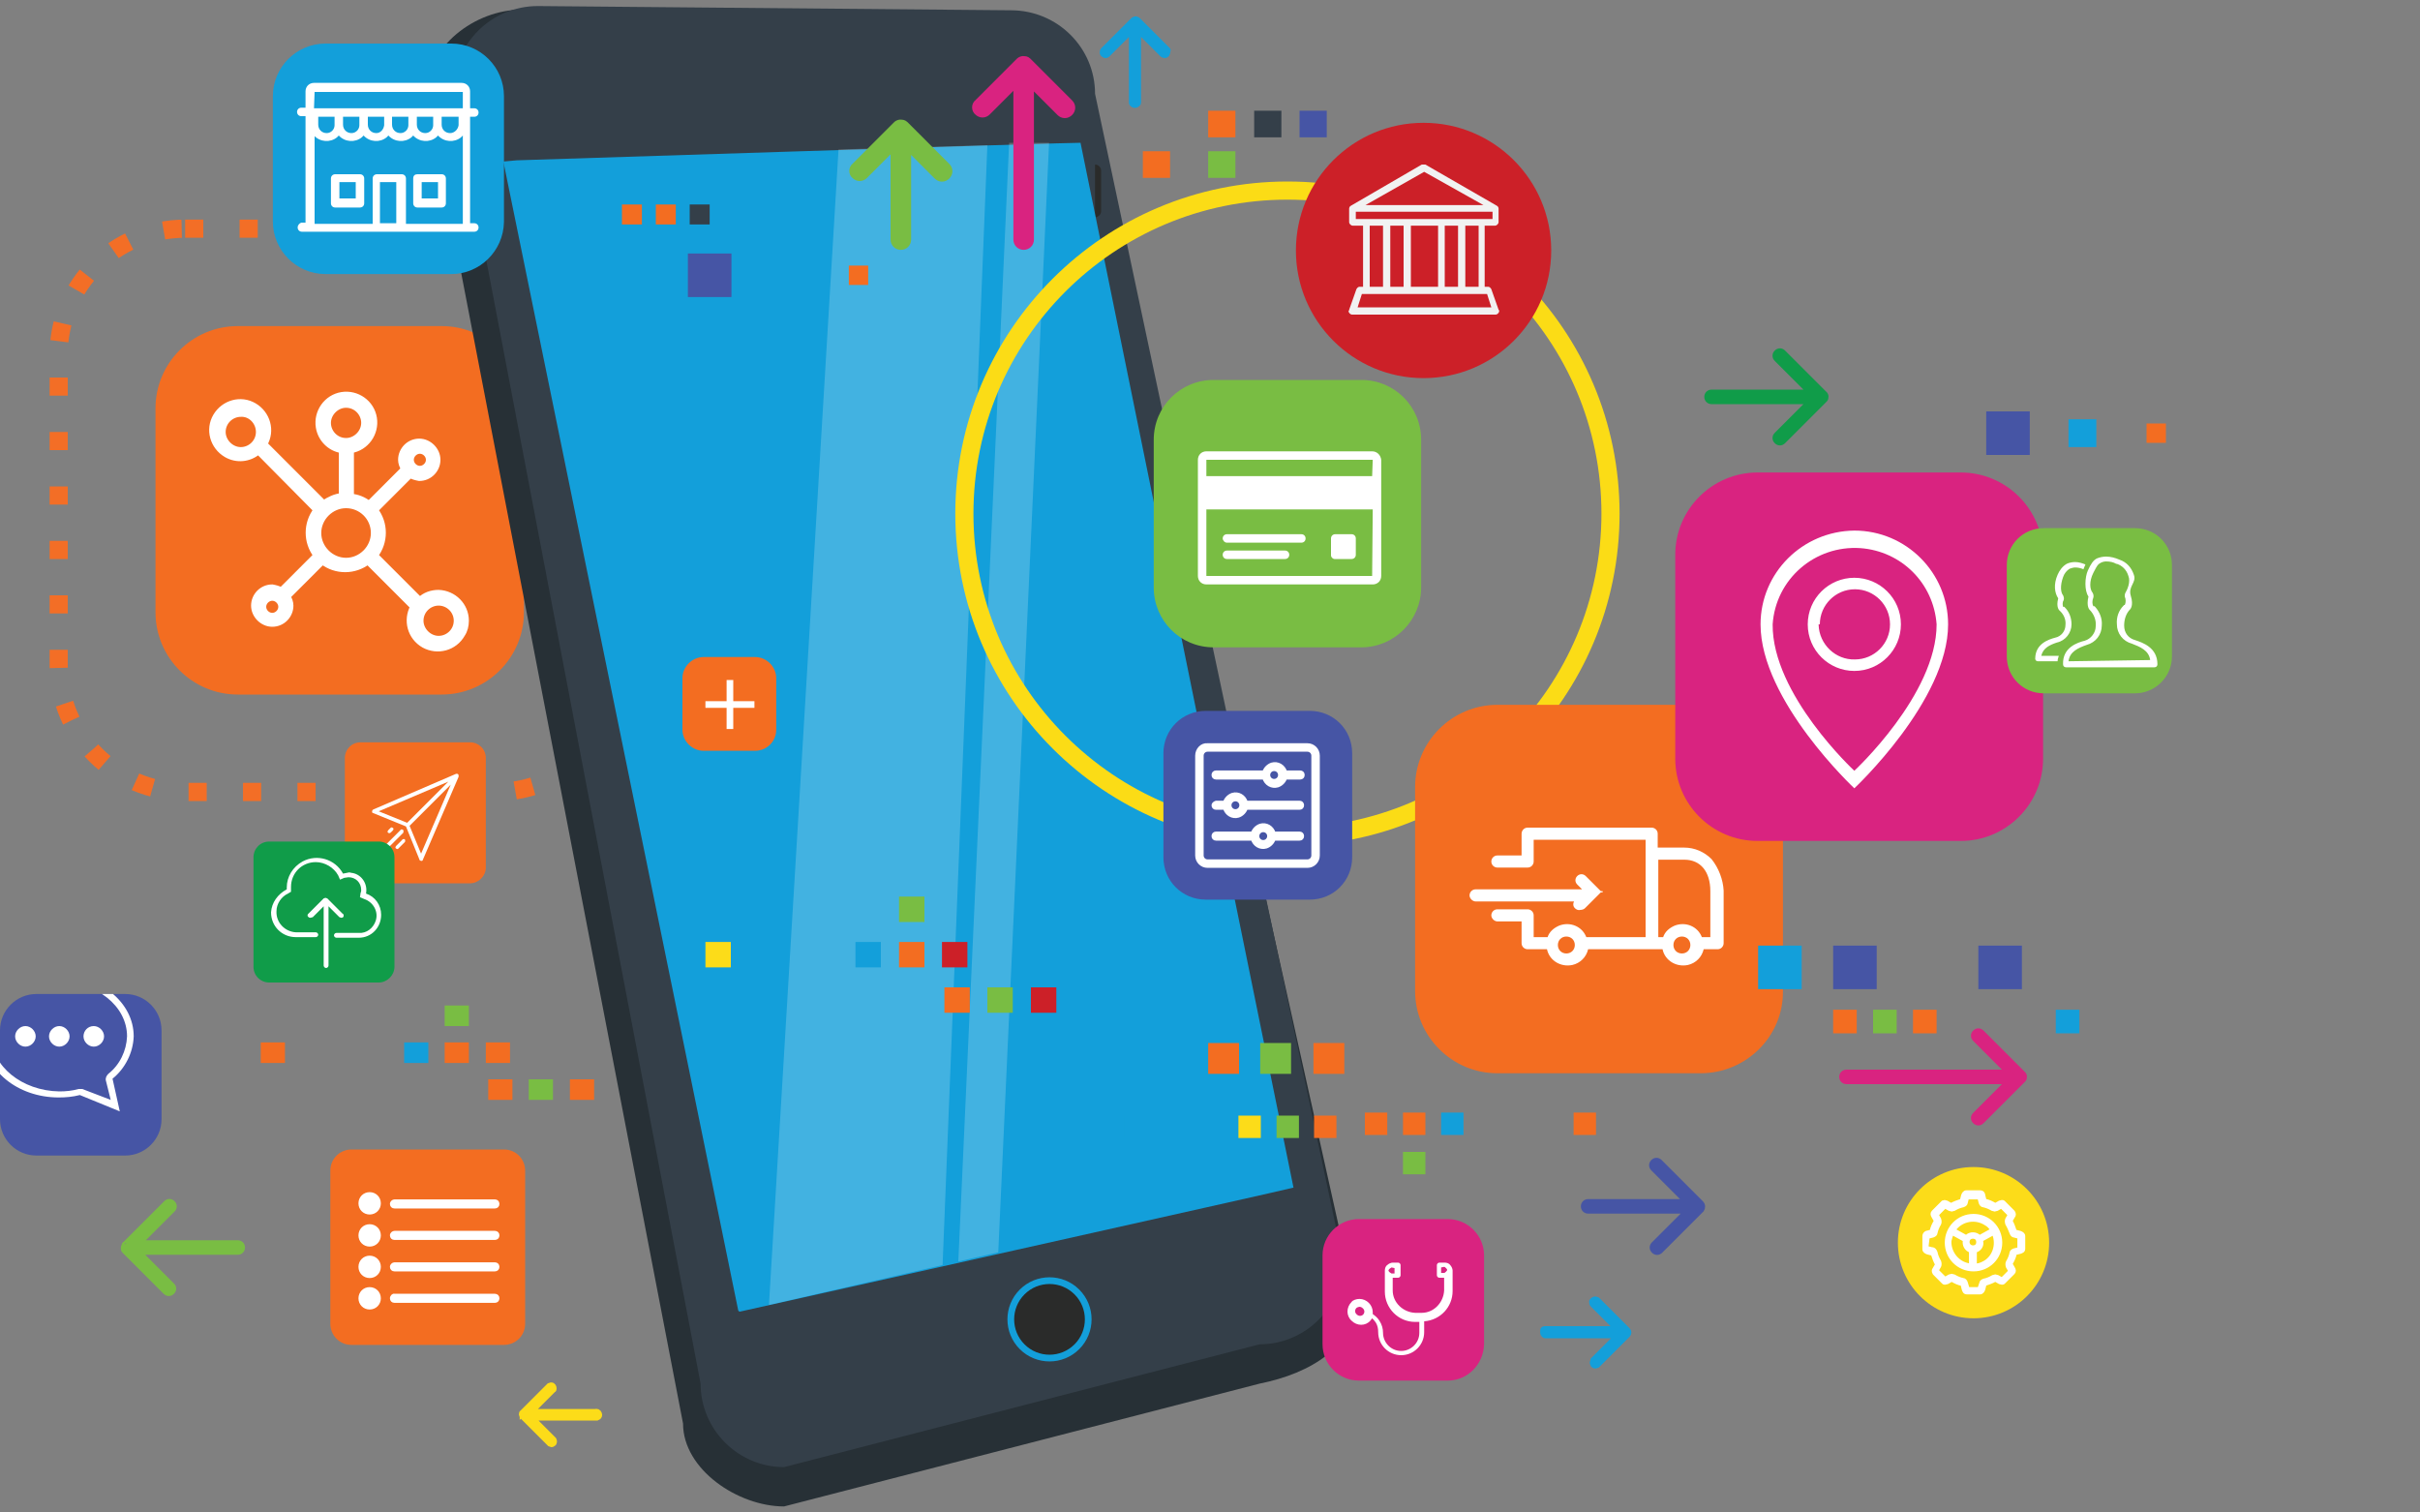 <?xml version="1.0" encoding="utf-8"?>
<!-- Generator: Adobe Illustrator 21.0.0, SVG Export Plug-In . SVG Version: 6.00 Build 0)  -->
<svg version="1.1" id="Layer_1" xmlns="http://www.w3.org/2000/svg" xmlns:xlink="http://www.w3.org/1999/xlink" x="0px" y="0px"
	 viewBox="0 0 400 250" enable-background="new 0 0 400 250" xml:space="preserve">
<rect x="0" y="0" width="400" height="250" fill="#808080" stroke="none"/>
<g>
	<path fill="#F36D21" d="M73,114.8H39.3c-7.5,0-13.6-6.1-13.6-13.6V67.5c0-7.5,6.1-13.6,13.6-13.6H73c7.5,0,13.6,6.1,13.6,13.6v33.7
		C86.6,108.7,80.5,114.8,73,114.8z"/>
	<path fill="none" stroke="#F36E26" stroke-width="3" stroke-miterlimit="10" stroke-dasharray="3,6" d="M30.6,37.8h51.3
		c11.5,0,20.9,9.3,20.9,20.9V110c0,11.5-9.3,20.9-20.9,20.9H30.6c-11.5,0-20.9-9.3-20.9-20.9V58.6C9.7,47.1,19,37.8,30.6,37.8z"/>
	<path fill="#FFFFFF" stroke="#FFFFFF" stroke-miterlimit="10" d="M77,102.6c0-2.5-2-4.5-4.5-4.6c-1.2,0-2.3,0.4-3.1,1.2L62,91.8
		c1.7-2.2,1.7-5.3,0-7.5l5.8-5.8c0.5,0.3,1,0.4,1.5,0.5c1.7,0,3-1.4,3-3s-1.4-3-3-3c-1.7,0-3,1.4-3,3c0,0.5,0.2,1.1,0.5,1.5
		l-5.8,5.8c-0.9-0.7-1.9-1.1-3-1.2v-7.7c2.5-0.4,4.2-2.8,3.8-5.3c-0.4-2.5-2.8-4.2-5.3-3.8c-2.5,0.4-4.2,2.8-3.8,5.3
		c0.3,1.9,1.8,3.5,3.8,3.8V82c-1.1,0.1-2.1,0.6-3,1.2l-9.8-9.8c1.3-2.2,0.5-5-1.7-6.3c-2.2-1.3-5-0.5-6.3,1.7
		c-1.3,2.2-0.5,5,1.7,6.3c1.7,1,3.8,0.8,5.3-0.5l9.6,9.7c-1.7,2.2-1.7,5.3,0,7.5l-5.8,5.8c-0.5-0.3-1-0.4-1.5-0.5c-1.7,0-3,1.4-3,3
		s1.4,3,3,3c1.7,0,3-1.4,3-3c0-0.5-0.2-1.1-0.5-1.5l5.8-5.8c2.2,1.7,5.3,1.7,7.5,0l7.5,7.5c-1.2,2.2-0.5,5,1.8,6.3
		c2.2,1.2,5,0.5,6.3-1.8C76.8,104.2,77,103.4,77,102.6z M45,98.8c0.8,0,1.5,0.7,1.5,1.5c0,0.8-0.7,1.5-1.5,1.5
		c-0.8,0-1.5-0.7-1.5-1.5S44.2,98.8,45,98.8L45,98.8z M42.8,71.4c0,1.7-1.4,3-3,3s-3-1.4-3-3c0-1.7,1.4-3,3-3
		C41.4,68.3,42.8,69.7,42.8,71.4L42.8,71.4L42.8,71.4z M57.2,72.9c-1.7,0-3-1.4-3-3s1.4-3,3-3c1.7,0,3,1.4,3,3S58.8,72.9,57.2,72.9
		L57.2,72.9z M61.8,88.1c0,2.5-2.1,4.6-4.6,4.6c-2.5,0-4.6-2.1-4.6-4.6s2.1-4.6,4.6-4.6C59.7,83.5,61.8,85.5,61.8,88.1L61.8,88.1
		L61.8,88.1z M69.4,77.5c-0.8,0-1.5-0.7-1.5-1.5c0-0.8,0.7-1.5,1.5-1.5c0.8,0,1.5,0.7,1.5,1.5C70.9,76.8,70.2,77.5,69.4,77.5
		L69.4,77.5z M75.5,102.6c0,1.7-1.4,3-3,3s-3-1.4-3-3c0-1.7,1.4-3,3-3S75.5,100.9,75.5,102.6L75.5,102.6z"/>
	<path fill="#F36D21" d="M54.6,218.8v-25.3c0-2,1.6-3.5,3.5-3.5h25.2c2,0,3.5,1.6,3.5,3.5v25.3c0,2-1.6,3.5-3.5,3.5H58.1
		C56.1,222.3,54.6,220.7,54.6,218.8z"/>
	<path fill="#FFFFFF" d="M64.7,209.4c0,0.3,0.2,0.5,0.5,0.5h16.6c0.3,0,0.5-0.2,0.5-0.5s-0.2-0.5-0.5-0.5H65.2
		C65,208.9,64.7,209.1,64.7,209.4z M64.7,204.2c0,0.3,0.2,0.5,0.5,0.5h16.6c0.3,0,0.5-0.2,0.5-0.5s-0.2-0.5-0.5-0.5H65.2
		C65,203.7,64.7,203.9,64.7,204.2z M64.7,214.6c0,0.3,0.2,0.5,0.5,0.5h16.6c0.3,0,0.5-0.2,0.5-0.5c0-0.3-0.2-0.5-0.5-0.5H65.2
		C65,214,64.7,214.3,64.7,214.6z M61.1,200.5L61.1,200.5c0.9,0,1.6-0.7,1.6-1.6l0,0c0-0.9-0.7-1.6-1.6-1.6c-0.9,0-1.6,0.7-1.6,1.6
		C59.5,199.8,60.2,200.5,61.1,200.5L61.1,200.5z M61.1,207.8c-0.9,0-1.6,0.7-1.6,1.6l0,0c0,0.9,0.7,1.6,1.6,1.6
		c0.9,0,1.6-0.7,1.6-1.6C62.7,208.5,62,207.8,61.1,207.8L61.1,207.8z M59.5,204.2L59.5,204.2c0,0.9,0.7,1.6,1.6,1.6
		c0.9,0,1.6-0.7,1.6-1.6s-0.7-1.6-1.6-1.6S59.5,203.3,59.5,204.2z M64.7,199c0,0.3,0.2,0.5,0.5,0.5h16.6c0.3,0,0.5-0.2,0.5-0.5
		c0-0.3-0.2-0.5-0.5-0.5H65.2C65,198.5,64.7,198.7,64.7,199z M59.5,214.6L59.5,214.6c0,0.9,0.7,1.6,1.6,1.6c0.9,0,1.6-0.7,1.6-1.6
		c0-0.9-0.7-1.6-1.6-1.6S59.5,213.7,59.5,214.6z"/>
	<path fill="none" stroke="#FFFFFF" stroke-width="0.5" stroke-miterlimit="10" d="M64.7,209.4c0,0.3,0.2,0.5,0.5,0.5h16.6
		c0.3,0,0.5-0.2,0.5-0.5s-0.2-0.5-0.5-0.5H65.2C65,208.9,64.7,209.1,64.7,209.4z M64.7,204.2c0,0.3,0.2,0.5,0.5,0.5h16.6
		c0.3,0,0.5-0.2,0.5-0.5s-0.2-0.5-0.5-0.5H65.2C65,203.7,64.7,203.9,64.7,204.2z M64.7,214.6c0,0.3,0.2,0.5,0.5,0.5h16.6
		c0.3,0,0.5-0.2,0.5-0.5c0-0.3-0.2-0.5-0.5-0.5H65.2C65,214,64.7,214.3,64.7,214.6z M61.1,200.5L61.1,200.5c0.9,0,1.6-0.7,1.6-1.6
		l0,0c0-0.9-0.7-1.6-1.6-1.6c-0.9,0-1.6,0.7-1.6,1.6C59.5,199.8,60.2,200.5,61.1,200.5L61.1,200.5z M61.1,207.8
		c-0.9,0-1.6,0.7-1.6,1.6l0,0c0,0.9,0.7,1.6,1.6,1.6c0.9,0,1.6-0.7,1.6-1.6C62.7,208.5,62,207.8,61.1,207.8L61.1,207.8z M59.5,204.2
		L59.5,204.2c0,0.9,0.7,1.6,1.6,1.6c0.9,0,1.6-0.7,1.6-1.6s-0.7-1.6-1.6-1.6S59.5,203.3,59.5,204.2z M64.7,199
		c0,0.3,0.2,0.5,0.5,0.5h16.6c0.3,0,0.5-0.2,0.5-0.5c0-0.3-0.2-0.5-0.5-0.5H65.2C65,198.5,64.7,198.7,64.7,199z M59.5,214.6
		L59.5,214.6c0,0.9,0.7,1.6,1.6,1.6c0.9,0,1.6-0.7,1.6-1.6c0-0.9-0.7-1.6-1.6-1.6S59.5,213.7,59.5,214.6z"/>
	<path fill="#273036" d="M167.1,8L86.2,1.6c-7.7,0-15.7,6.1-15.7,13.8l42.4,219.9c0,7.6,9.1,13.7,16.7,13.7l78.6-20.3
		c8.5-1.7,15.8-6.2,15.8-13.8L181,21.9C181,14.2,174.8,8,167.1,8L167.1,8z"/>
	<path fill="#343F49" d="M167.1,1.7L88.9,1C81.2,1,75,7.2,75,14.8l0,0l40.8,213.9c0,7.6,6.2,13.8,13.8,13.8l78.6-20.3
		c7.6,0,13.8-6.2,13.8-13.8l0,0L181,15.5C181,7.9,174.8,1.7,167.1,1.7L167.1,1.7z"/>
	
		<ellipse transform="matrix(0.707 -0.707 0.707 0.707 -103.388 186.546)" fill="#2A2B2A" stroke="#139FDA" stroke-width="1.11" stroke-miterlimit="10" cx="173.5" cy="218.1" rx="6.4" ry="6.4"/>
	<path fill="#2A2B2A" d="M143.2,100.6c0.3,0,0.6,0.3,0.6,0.6H135c0-0.3,0.3-0.6,0.6-0.6H143.2z"/>
	<path fill="#2A2B2A" d="M174,61.1c0.5,0,1,0.4,1,1v4.5c0,0.5-0.4,1-1,1V61.1z"/>
	<path fill="#2A2B2A" d="M174,44.9c0.5,0,1,0.4,1,1v4.5c0,0.5-0.4,1-1,1V44.9z"/>
	<path fill="#2A2B2A" d="M181,27.2c0.5,0,1,0.4,1,1v6.7c0,0.5-0.4,1-1,1V27.2z"/>
	<path fill="#2A2B2A" d="M160.1,110.2c-1.6,1.2-3.4-0.6-2.2-2.2l0,0C159.5,106.7,161.3,108.6,160.1,110.2z"/>
	<path fill="#139FDA" d="M122.3,216.8c0,0,91.5-20.4,91.5-20.5L178.6,23.6c0-0.1-93.2,2.9-93.2,2.9l-2.2,0.2L122,216.5
		C122,216.6,122.1,216.8,122.3,216.8C122.2,216.8,122.3,216.8,122.3,216.8z"/>
	<polygon opacity="0.2" fill="#FFFFFF" enable-background="new    " points="155.8,209.1 127.1,215.7 138.6,24.7 163.2,24 	"/>
	<polygon opacity="0.2" fill="#FFFFFF" enable-background="new    " points="165,207 158.4,208.5 166.8,23.6 173.4,23.6 	"/>
	<circle fill="none" stroke="#FBDC16" stroke-width="3" stroke-miterlimit="10" cx="212.8" cy="84.9" r="53.4"/>
	<path fill="#79BD43" d="M225,107h-24.4c-5.5,0-9.9-4.4-9.9-9.9V72.7c0-5.5,4.4-9.9,9.9-9.9H225c5.5,0,9.9,4.4,9.9,9.9v24.4
		C234.9,102.5,230.5,107,225,107z"/>
	<path fill="#FFFFFF" d="M202.8,89.7h12.3c0.4,0,0.7-0.3,0.7-0.7c0-0.4-0.3-0.7-0.7-0.7h-12.3c-0.4,0-0.7,0.3-0.7,0.7
		C202.1,89.3,202.4,89.7,202.8,89.7z M220.6,92.4h2.8c0.4,0,0.7-0.3,0.7-0.7V89c0-0.4-0.3-0.7-0.7-0.7h-2.7c-0.4,0-0.7,0.3-0.7,0.7
		v2.8C220,92.1,220.3,92.4,220.6,92.4L220.6,92.4z M226.8,74.6h-27.4c-0.8,0-1.4,0.6-1.4,1.4v0v19.2c0,0.8,0.6,1.4,1.4,1.4l0,0h27.5
		c0.8,0,1.4-0.6,1.4-1.4v0V76C228.2,75.2,227.6,74.6,226.8,74.6L226.8,74.6L226.8,74.6z M226.8,95.2h-27.4v-11h27.5L226.8,95.2z
		 M226.8,78.7h-27.4V76h27.5L226.8,78.7z M202.8,92.4h9.6c0.4,0,0.7-0.3,0.7-0.7s-0.3-0.7-0.7-0.7l0,0h-9.6c-0.4,0-0.7,0.3-0.7,0.7
		S202.4,92.4,202.8,92.4z"/>
	<rect x="66.8" y="172.3" fill="#139FDA" width="4" height="3.4"/>
	<rect x="43.1" y="172.3" fill="#F36D21" width="4" height="3.4"/>
	<rect x="73.5" y="172.3" fill="#F36D21" width="4" height="3.4"/>
	<rect x="73.5" y="166.2" fill="#79BD43" width="4" height="3.4"/>
	<rect x="80.3" y="172.3" fill="#F36D21" width="4" height="3.4"/>
	<rect x="80.7" y="178.4" fill="#F36D21" width="4" height="3.4"/>
	<rect x="87.4" y="178.4" fill="#79BD43" width="4" height="3.4"/>
	<rect x="94.2" y="178.4" fill="#F36D21" width="4" height="3.4"/>
	<rect x="118.6" y="178.4" fill="#139FDA" width="4" height="3.4"/>
	<path fill="#4655A5" d="M216.5,148.7h-17.2c-3.9,0-7-3.1-7-7v-17.2c0-3.9,3.1-7,7-7h17.2c3.9,0,7,3.1,7,7v17.2
		C223.5,145.6,220.4,148.7,216.5,148.7z"/>
	<path fill="#F36D21" d="M77.7,146H59.6c-1.4,0-2.6-1.1-2.6-2.6v-18.1c0-1.4,1.1-2.6,2.6-2.6h18.1c1.4,0,2.6,1.1,2.6,2.6v18.1
		C80.3,144.8,79.1,146,77.7,146z"/>
	<path fill="#139FDA" d="M74.6,45.3H53.8c-4.8,0-8.7-3.9-8.7-8.7V15.9c0-4.8,3.9-8.7,8.7-8.7h20.8c4.8,0,8.7,3.9,8.7,8.7v20.8
		C83.2,41.5,79.3,45.3,74.6,45.3z"/>
	<path fill="#F36D21" d="M281.1,177.4h-33.6c-7.5,0-13.6-6.1-13.6-13.6v-33.7c0-7.5,6.1-13.6,13.6-13.6h33.6
		c7.5,0,13.6,6.1,13.6,13.6v33.7C294.8,171.3,288.6,177.4,281.1,177.4z"/>
	<path fill="#D92380" d="M324.1,139h-33.6c-7.5,0-13.6-6.1-13.6-13.6V91.7c0-7.5,6.1-13.6,13.6-13.6h33.6c7.5,0,13.6,6.1,13.6,13.6
		v33.7C337.7,132.9,331.6,139,324.1,139z"/>
	<path fill="#79BD43" d="M352.9,114.6h-15.1c-3.4,0-6.1-2.7-6.1-6.1V93.4c0-3.4,2.7-6.1,6.1-6.1h15.1c3.4,0,6.1,2.7,6.1,6.1v15.1
		C359,111.9,356.2,114.6,352.9,114.6z"/>
	<path fill="#F36D21" d="M124.8,124.1h-8.5c-1.9,0-3.5-1.6-3.5-3.5v-8.5c0-1.9,1.6-3.5,3.5-3.5h8.5c1.9,0,3.5,1.6,3.5,3.5v8.5
		C128.3,122.6,126.7,124.1,124.8,124.1z"/>
	<circle fill="#FCDC19" cx="326.2" cy="205.4" r="12.5"/>
	<circle fill="#CC2028" cx="235.3" cy="41.4" r="21.1"/>
	<rect x="328.3" y="68" fill="#4655A5" width="7.2" height="7.2"/>
	<rect x="341.9" y="69.3" fill="#139FDA" width="4.6" height="4.6"/>
	<rect x="354.8" y="70" fill="#F36D21" width="3.2" height="3.2"/>
	<rect x="113.7" y="41.9" fill="#4655A5" width="7.2" height="7.2"/>
	<rect x="127.3" y="43.2" fill="#139FDA" width="4.6" height="4.6"/>
	<rect x="140.3" y="43.9" fill="#F36D21" width="3.2" height="3.2"/>
	<rect x="214.8" y="18.3" fill="#4655A5" width="4.5" height="4.4"/>
	<rect x="207.3" y="18.3" fill="#343F49" width="4.5" height="4.4"/>
	<rect x="199.7" y="18.3" fill="#F36D21" width="4.5" height="4.4"/>
	<rect x="199.7" y="25" fill="#79BD43" width="4.5" height="4.4"/>
	<rect x="188.9" y="25" fill="#F36D21" width="4.5" height="4.4"/>
	<rect x="114" y="33.8" fill="#343F49" width="3.3" height="3.3"/>
	<rect x="108.4" y="33.8" fill="#F36D21" width="3.3" height="3.3"/>
	<rect x="102.8" y="33.8" fill="#F36D21" width="3.3" height="3.3"/>
	<rect x="238.2" y="183.9" fill="#139FDA" width="3.7" height="3.7"/>
	<rect x="260.1" y="183.9" fill="#F36D21" width="3.7" height="3.7"/>
	<rect x="231.9" y="183.9" fill="#F36D21" width="3.7" height="3.7"/>
	<rect x="231.9" y="190.4" fill="#79BD43" width="3.7" height="3.7"/>
	<rect x="225.6" y="183.9" fill="#F36D21" width="3.7" height="3.7"/>
	<rect x="217.2" y="184.4" fill="#F36D21" width="3.7" height="3.7"/>
	<rect x="211" y="184.4" fill="#79BD43" width="3.7" height="3.7"/>
	<rect x="204.7" y="184.4" fill="#FCDC19" width="3.7" height="3.7"/>
	<rect x="182.2" y="184.4" fill="#139FDA" width="3.7" height="3.7"/>
	<rect x="217.1" y="172.4" fill="#F36D21" width="5.1" height="5.1"/>
	<rect x="208.3" y="172.4" fill="#79BD43" width="5.1" height="5.1"/>
	<rect x="199.7" y="172.4" fill="#F36D21" width="5.1" height="5.1"/>
	<rect x="168.6" y="172.4" fill="#139FDA" width="5.1" height="5.1"/>
	<rect x="303" y="166.9" fill="#F36D21" width="3.9" height="3.9"/>
	<rect x="309.6" y="166.9" fill="#79BD43" width="3.9" height="3.9"/>
	<rect x="316.2" y="166.9" fill="#F36D21" width="3.9" height="3.9"/>
	<rect x="339.8" y="166.9" fill="#139FDA" width="3.9" height="3.9"/>
	<rect x="141.4" y="155.7" fill="#139FDA" width="4.2" height="4.2"/>
	<rect x="116.6" y="155.7" fill="#FCDC19" width="4.2" height="4.2"/>
	<rect x="148.6" y="155.7" fill="#F36D21" width="4.2" height="4.2"/>
	<rect x="148.6" y="148.2" fill="#79BD43" width="4.2" height="4.2"/>
	<rect x="155.7" y="155.7" fill="#CC2028" width="4.2" height="4.2"/>
	<rect x="156.1" y="163.2" fill="#F36D21" width="4.2" height="4.2"/>
	<rect x="163.2" y="163.2" fill="#79BD43" width="4.2" height="4.2"/>
	<rect x="170.4" y="163.2" fill="#CC2028" width="4.2" height="4.2"/>
	<rect x="196" y="163.2" fill="#139FDA" width="4.2" height="4.2"/>
	<rect x="303" y="156.3" fill="#4655A5" width="7.2" height="7.2"/>
	<rect x="327" y="156.3" fill="#4655A5" width="7.2" height="7.2"/>
	<rect x="290.6" y="156.3" fill="#139FDA" width="7.2" height="7.2"/>
	<rect x="278.4" y="156.3" fill="#F36D21" width="7.2" height="7.2"/>
	<path fill="#FFFFFF" d="M66.7,137.4c0-0.2-0.1-0.3-0.3-0.3c-0.1,0-0.2,0-0.2,0.1l-3.3,3.3c-0.1,0.1-0.1,0.3,0.1,0.4
		c0.1,0.1,0.3,0.1,0.4,0l3.3-3.3C66.6,137.5,66.7,137.5,66.7,137.4z M64.6,137.6l0.3-0.3c0.1-0.1,0.2-0.3,0.1-0.4
		c-0.1-0.1-0.3-0.2-0.4-0.1c0,0,0,0-0.1,0.1l-0.3,0.3c-0.1,0.1-0.2,0.3-0.1,0.4C64.2,137.7,64.4,137.8,64.6,137.6
		C64.6,137.6,64.6,137.6,64.6,137.6z M66.7,138.7c-0.1,0-0.2,0-0.2,0.1l-1,1c-0.1,0.1-0.2,0.3-0.1,0.4c0.1,0.1,0.3,0.2,0.4,0.1
		c0,0,0,0,0.1-0.1l1-1c0.1-0.1,0.1-0.3,0-0.5C66.8,138.7,66.8,138.7,66.7,138.7L66.7,138.7z M75.8,128.2c0-0.2-0.1-0.3-0.3-0.3h-0.1
		l-13.7,5.9l0,0c-0.2,0.1-0.2,0.3-0.2,0.4c0,0.1,0.1,0.2,0.2,0.2l0,0l5.4,2.2l2.2,5.4l0,0c0,0.2,0.2,0.3,0.4,0.3
		c0.1,0,0.2-0.1,0.2-0.2l0,0l5.9-13.7l0,0C75.8,128.3,75.8,128.3,75.8,128.2L75.8,128.2z M62.6,134.1l11.5-4.9l-6.8,6.8L62.6,134.1z
		 M69.6,141.1l-1.9-4.6l6.8-6.8L69.6,141.1z"/>
	<path fill="#FFFFFF" d="M336.4,108.9c0,0.2,0.2,0.4,0.4,0.4h3.3c0-0.3,0.1-0.6,0.2-0.9h-2.9c0.3-1.3,1.4-1.8,2.6-2.2
		c1.4-0.3,2.4-1.6,2.4-3c0-1.1-0.4-2.1-1.1-2.8l-0.1-0.1H341c-0.1-0.4-0.1-0.8,0.1-1.1c0.1-0.3,0-0.6-0.1-0.8c-0.4-0.5-0.5-1.6,0-3
		c0.2-0.6,0.6-1.1,1.1-1.4c0.3-0.1,0.6-0.2,0.9-0.2c0.5,0,0.9,0.1,1.4,0.3v-0.1l0.3-0.7c-0.5-0.2-1.1-0.4-1.7-0.4
		c-0.5,0-1,0.1-1.4,0.3c-0.7,0.4-1.2,1.1-1.5,1.8c-0.7,1.6-0.5,3,0.1,3.9c-0.4,1.5,0.2,2,0.2,2c0.7,0.6,1.1,1.5,1,2.4
		c0,1-0.7,1.9-1.7,2.1C338.6,105.7,336.4,106.4,336.4,108.9z M341,109.8c0,0.3,0.2,0.5,0.5,0.5l0,0h14.6c0.3,0,0.5-0.2,0.5-0.5
		c0,0,0,0,0,0c0-2.8-2.5-3.6-3.7-4c-1.1-0.3-1.8-1.2-1.8-2.4c0-1,0.3-2,1-2.7c0,0,0.6-0.6,0.1-2.2s1-2.2,0.5-3.5
		c-0.4-1.2-1.2-2.1-2.4-2.5c-0.7-0.3-1.4-0.5-2.2-0.5c-0.5,0-1,0.1-1.5,0.3c-0.6,0.3-1,0.9-1.5,2c-0.5,1.1-0.6,3.3,0.1,4.3
		c-0.4,1.7,0.2,2.2,0.2,2.2c0.7,0.7,1.1,1.7,1,2.7c0,1.1-0.8,2.1-1.8,2.4C343.4,106.2,340.9,107,341,109.8L341,109.8z M341.9,109.3
		c0.2-1.6,1.6-2.2,3-2.7c1.5-0.4,2.5-1.7,2.5-3.2c0.1-1.1-0.3-2.2-1.1-3.1l-0.1-0.1H346c-0.2-0.4-0.2-0.9,0-1.4
		c0.1-0.3,0-0.6-0.1-0.8c-0.5-0.6-0.6-1.9,0.1-3.3c0.7-1.4,0.8-1.4,1.1-1.6c0.3-0.2,0.7-0.3,1-0.3c0.6,0,1.2,0.1,1.7,0.4h0.1
		c0.9,0.3,1.6,1,1.9,2c0.4,1-0.2,2.3-0.5,2.8c-0.1,0.2-0.1,0.4-0.1,0.6c0.2,0.5,0.2,1,0,1.4h-0.1l-0.1,0.1c-0.8,0.8-1.2,1.9-1.1,3.1
		c0,1.5,1,2.8,2.5,3.2c1.3,0.5,2.8,1.1,3,2.7L341.9,109.3z"/>
	<path fill="#FFFFFF" d="M49.2,37.6c0,0.4,0.3,0.7,0.7,0.7h28.5c0.4,0,0.7-0.3,0.7-0.7s-0.3-0.7-0.7-0.7h-0.7V19.3h0.7
		c0.4,0,0.7-0.3,0.7-0.7c0-0.4-0.3-0.7-0.7-0.7h-0.7v-2.8c0-0.8-0.6-1.4-1.4-1.4l0,0H51.9c-0.8,0-1.4,0.6-1.4,1.4c0,0,0,0,0,0v2.7
		h-0.7c-0.4,0-0.7,0.3-0.7,0.7c0,0.4,0.3,0.7,0.7,0.7h0.7v17.6h-0.7C49.5,36.9,49.2,37.2,49.2,37.6C49.2,37.5,49.2,37.6,49.2,37.6z
		 M62.8,30.1h2.7v6.8h-2.7V30.1z M51.9,22.4c1,1.1,2.7,1.2,3.8,0.3c0.1-0.1,0.2-0.2,0.3-0.3c1,1.1,2.7,1.2,3.8,0.3
		c0.1-0.1,0.2-0.2,0.3-0.3c1,1.1,2.7,1.2,3.8,0.3c0.1-0.1,0.2-0.2,0.3-0.3c1,1.1,2.7,1.2,3.8,0.3c0.1-0.1,0.2-0.2,0.3-0.3
		c1,1.1,2.7,1.2,3.8,0.3c0.1-0.1,0.2-0.2,0.3-0.3c1,1.1,2.7,1.2,3.8,0.3c0.1-0.1,0.2-0.2,0.3-0.3v14.6h-9.4v-7.5
		c0-0.4-0.3-0.7-0.7-0.7h-4.1c-0.4,0-0.7,0.3-0.7,0.7v7.5h-9.6V22.4z M74.4,22c-0.8,0-1.4-0.6-1.4-1.4c0,0,0,0,0,0v-1.3h2.8v1.4
		C75.7,21.4,75.1,22,74.4,22z M70.3,22c-0.8,0-1.4-0.6-1.4-1.4c0,0,0,0,0,0v-1.3h2.7v1.4C71.6,21.4,71,22,70.3,22z M66.2,22
		c-0.8,0-1.4-0.6-1.4-1.4c0,0,0,0,0,0v-1.3h2.7v1.4C67.5,21.4,66.9,22,66.2,22z M62.2,22c-0.8,0-1.4-0.6-1.4-1.4c0,0,0,0,0,0v-1.3
		h2.7v1.4C63.4,21.4,62.9,22,62.2,22z M58.1,22c-0.8,0-1.4-0.6-1.4-1.4c0,0,0,0,0,0v-1.3h2.7v1.4C59.4,21.4,58.8,22,58.1,22z M54,22
		c-0.8,0-1.4-0.6-1.4-1.4c0,0,0,0,0,0v-1.3h2.7v1.4C55.3,21.4,54.7,22,54,22L54,22z M52,15.2h24.5v2.7H51.9L52,15.2z M54.7,29.5v4.1
		c0,0.4,0.3,0.7,0.7,0.7h4.1c0.4,0,0.7-0.3,0.7-0.7v-4.1c0-0.4-0.3-0.7-0.7-0.7h-4.1C55,28.8,54.7,29.1,54.7,29.5
		C54.7,29.5,54.7,29.5,54.7,29.5L54.7,29.5z M56.1,30.1h2.7v2.7h-2.7L56.1,30.1z M68.3,29.5v4.1c0,0.4,0.3,0.7,0.7,0.7H73
		c0.4,0,0.7-0.3,0.7-0.7v-4.1c0-0.4-0.3-0.7-0.7-0.7H69C68.6,28.8,68.3,29,68.3,29.5C68.3,29.4,68.3,29.4,68.3,29.5L68.3,29.5z
		 M69.7,30.1h2.7v2.7h-2.7V30.1z"/>
	<path fill="#D92380" d="M239.3,228.2h-14.7c-3.3,0-6-2.7-6-6v-14.7c0-3.3,2.7-6,6-6h14.7c3.3,0,6,2.7,6,6v14.7
		C245.2,225.5,242.6,228.2,239.3,228.2z"/>
	<path fill="#FFFFFF" d="M291,103.2c0,12.6,15.5,27.1,15.5,27.1s15.5-14.5,15.5-27.1c0-8.5-6.9-15.5-15.5-15.5
		C297.9,87.8,291,94.7,291,103.2L291,103.2z M293,103.2c0.5-7.5,7-13.1,14.5-12.6c6.8,0.5,12.1,5.8,12.6,12.6
		c0,11.6-13.6,24.2-13.6,24.2S292.9,114.8,293,103.2L293,103.2z M298.8,103.2c0,4.3,3.5,7.7,7.7,7.7c4.3,0,7.7-3.5,7.7-7.7
		c0-4.3-3.5-7.7-7.7-7.7l0,0C302.3,95.5,298.8,98.9,298.8,103.2C298.8,103.2,298.8,103.2,298.8,103.2L298.8,103.2z M300.8,103.2
		c0-3.2,2.6-5.8,5.8-5.8c3.2,0,5.8,2.6,5.8,5.8s-2.6,5.8-5.8,5.8c-3.2,0.1-5.9-2.5-6-5.7c0,0,0-0.1,0-0.1H300.8z"/>
	<path fill="#D92380" d="M161.9,17.3l6.8-6.8c0.2-0.3,0.7-0.3,0.9-0.1c0,0,0,0,0.1,0.1l6.8,6.8c0.3,0.3,0.3,0.7,0,1
		c-0.3,0.3-0.7,0.3-1,0l-5.6-5.6v26.9c0,0.4-0.3,0.7-0.7,0.7c-0.4,0-0.7-0.3-0.7-0.7V12.6l-5.6,5.6c-0.3,0.3-0.7,0.3-1,0
		C161.6,18,161.6,17.5,161.9,17.3L161.9,17.3z"/>
	<path fill="none" stroke="#D92380" stroke-width="2" stroke-miterlimit="10" d="M161.9,17.3l6.8-6.8c0.2-0.3,0.7-0.3,0.9-0.1
		c0,0,0,0,0.1,0.1l6.8,6.8c0.3,0.3,0.3,0.7,0,1c-0.3,0.3-0.7,0.3-1,0l-5.6-5.6v26.9c0,0.4-0.3,0.7-0.7,0.7c-0.4,0-0.7-0.3-0.7-0.7
		V12.6l-5.6,5.6c-0.3,0.3-0.7,0.3-1,0C161.6,18,161.6,17.5,161.9,17.3L161.9,17.3z"/>
	<path fill="#D92380" d="M305.2,177.3h26.9l-5.6-5.6c-0.3-0.3-0.3-0.7,0-1c0.3-0.3,0.7-0.3,1,0l6.8,6.8c0.3,0.2,0.3,0.7,0.1,0.9
		c0,0,0,0-0.1,0.1l-6.8,6.8c-0.3,0.3-0.7,0.3-1,0c-0.3-0.3-0.3-0.7,0-1l5.6-5.6h-26.9c-0.4,0-0.7-0.3-0.7-0.7
		C304.5,177.6,304.8,177.3,305.2,177.3L305.2,177.3z"/>
	<path fill="none" stroke="#D92380" stroke-miterlimit="10" d="M305.2,177.3h26.9l-5.6-5.6c-0.3-0.3-0.3-0.7,0-1
		c0.3-0.3,0.7-0.3,1,0l6.8,6.8c0.3,0.2,0.3,0.7,0.1,0.9c0,0,0,0-0.1,0.1l-6.8,6.8c-0.3,0.3-0.7,0.3-1,0c-0.3-0.3-0.3-0.7,0-1
		l5.6-5.6h-26.9c-0.4,0-0.7-0.3-0.7-0.7C304.5,177.6,304.8,177.3,305.2,177.3L305.2,177.3z"/>
	<path fill="#139FDA" d="M255.3,219.7h12.1l-4.1-4.1c-0.2-0.2-0.2-0.6,0.1-0.7c0.1-0.1,0.2-0.1,0.3-0.1l0.3,0.1l5,5
		c0.2,0.2,0.2,0.5,0,0.7l-5,5l-0.3,0.1c-0.3,0-0.5-0.3-0.4-0.6c0-0.1,0.1-0.2,0.1-0.3l4.1-4.1h-12.1c-0.3-0.1-0.4-0.4-0.3-0.7
		C255,219.9,255.1,219.7,255.3,219.7L255.3,219.7z"/>
	<path fill="none" stroke="#139FDA" stroke-miterlimit="10" d="M255.3,219.7h12.1l-4.1-4.1c-0.2-0.2-0.2-0.6,0.1-0.7
		c0.1-0.1,0.2-0.1,0.3-0.1l0.3,0.1l5,5c0.2,0.2,0.2,0.5,0,0.7l-5,5l-0.3,0.1c-0.3,0-0.5-0.3-0.4-0.6c0-0.1,0.1-0.2,0.1-0.3l4.1-4.1
		h-12.1c-0.3-0.1-0.4-0.4-0.3-0.7C255,219.9,255.1,219.7,255.3,219.7L255.3,219.7z"/>
	<path fill="#139FDA" d="M193,8.3l-5-5l-0.3-0.1l-0.3,0.1l-5,5c-0.2,0.2-0.2,0.6,0.1,0.7c0.1,0.1,0.2,0.1,0.3,0.1L183,9l4.1-4.1
		v12.1c0.1,0.3,0.4,0.4,0.7,0.3c0.1-0.1,0.3-0.2,0.3-0.3V4.9l4.1,4.1l0.3,0.1c0.3,0,0.5-0.3,0.4-0.6C193,8.4,193,8.4,193,8.3
		L193,8.3z"/>
	<path fill="none" stroke="#139FDA" stroke-linecap="round" stroke-linejoin="round" stroke-miterlimit="10" d="M193,8.3l-5-5
		l-0.3-0.1l-0.3,0.1l-5,5c-0.2,0.2-0.2,0.6,0.1,0.7c0.1,0.1,0.2,0.1,0.3,0.1L183,9l4.1-4.1v12.1c0.1,0.3,0.4,0.4,0.7,0.3
		c0.1-0.1,0.3-0.2,0.3-0.3V4.9l4.1,4.1l0.3,0.1c0.3,0,0.5-0.3,0.4-0.6C193,8.4,193,8.4,193,8.3L193,8.3z"/>
	<path fill="#79BD43" d="M20.7,205.7l6.8-6.8c0.3-0.3,0.7-0.3,1,0c0.3,0.3,0.3,0.7,0,1l-5.6,5.6h16.4c0.4,0,0.7,0.3,0.7,0.7
		c0,0.4-0.3,0.7-0.7,0.7H22.8l5.6,5.6c0.3,0.3,0.3,0.7,0,1c-0.3,0.3-0.7,0.3-1,0l-6.8-6.8C20.4,206.5,20.4,206.1,20.7,205.7
		C20.6,205.8,20.6,205.7,20.7,205.7z"/>
	<path fill="none" stroke="#79BD43" stroke-miterlimit="10" d="M20.7,205.7l6.8-6.8c0.3-0.3,0.7-0.3,1,0c0.3,0.3,0.3,0.7,0,1
		l-5.6,5.6h16.4c0.4,0,0.7,0.3,0.7,0.7c0,0.4-0.3,0.7-0.7,0.7H22.8l5.6,5.6c0.3,0.3,0.3,0.7,0,1c-0.3,0.3-0.7,0.3-1,0l-6.8-6.8
		C20.4,206.5,20.4,206.1,20.7,205.7C20.6,205.8,20.6,205.7,20.7,205.7z"/>
	<path fill="#79BD43" d="M141.6,27.8l6.8-6.8c0.2-0.3,0.7-0.3,0.9-0.1c0,0,0,0,0.1,0.1l6.8,6.8c0.3,0.3,0.3,0.7,0,1
		c-0.3,0.3-0.7,0.3-1,0l-5.6-5.6v16.4c0,0.4-0.3,0.7-0.7,0.7c-0.4,0-0.7-0.3-0.7-0.7V23.1l-5.6,5.6c-0.3,0.3-0.7,0.3-1,0
		C141.3,28.5,141.3,28,141.6,27.8L141.6,27.8z"/>
	<path fill="none" stroke="#79BD43" stroke-width="2" stroke-miterlimit="10" d="M141.6,27.8l6.8-6.8c0.2-0.3,0.7-0.3,0.9-0.1
		c0,0,0,0,0.1,0.1l6.8,6.8c0.3,0.3,0.3,0.7,0,1c-0.3,0.3-0.7,0.3-1,0l-5.6-5.6v16.4c0,0.4-0.3,0.7-0.7,0.7c-0.4,0-0.7-0.3-0.7-0.7
		V23.1l-5.6,5.6c-0.3,0.3-0.7,0.3-1,0C141.3,28.5,141.3,28,141.6,27.8L141.6,27.8z"/>
	<path fill="#4655A5" d="M281.1,198.9l-6.8-6.8c-0.3-0.3-0.7-0.3-1,0c-0.3,0.3-0.3,0.7,0,1l5.6,5.6h-16.4c-0.4,0-0.7,0.3-0.7,0.7
		c0,0.4,0.3,0.7,0.7,0.7H279l-5.6,5.6c-0.3,0.3-0.3,0.7,0,1c0.3,0.3,0.7,0.3,1,0l6.8-6.8C281.4,199.6,281.4,199.2,281.1,198.9
		C281.2,198.9,281.1,198.9,281.1,198.9L281.1,198.9z"/>
	<path fill="none" stroke="#4655A5" stroke-miterlimit="10" d="M281.1,198.9l-6.8-6.8c-0.3-0.3-0.7-0.3-1,0c-0.3,0.3-0.3,0.7,0,1
		l5.6,5.6h-16.4c-0.4,0-0.7,0.3-0.7,0.7c0,0.4,0.3,0.7,0.7,0.7H279l-5.6,5.6c-0.3,0.3-0.3,0.7,0,1c0.3,0.3,0.7,0.3,1,0l6.8-6.8
		C281.4,199.6,281.4,199.2,281.1,198.9C281.2,198.9,281.1,198.9,281.1,198.9L281.1,198.9z"/>
	<path fill="#109C49" d="M282.9,64.9h16.4l-5.6-5.6c-0.3-0.3-0.3-0.7,0-1c0.3-0.3,0.7-0.3,1,0l6.8,6.8c0.3,0.2,0.3,0.7,0.1,0.9
		c0,0,0,0-0.1,0.1l-6.8,6.8c-0.3,0.3-0.7,0.3-1,0c-0.3-0.3-0.3-0.7,0-1l5.6-5.6h-16.4c-0.4,0-0.7-0.3-0.7-0.7S282.5,64.9,282.9,64.9
		L282.9,64.9z"/>
	<path fill="none" stroke="#109C49" stroke-miterlimit="10" d="M282.9,64.9h16.4l-5.6-5.6c-0.3-0.3-0.3-0.7,0-1c0.3-0.3,0.7-0.3,1,0
		l6.8,6.8c0.3,0.2,0.3,0.7,0.1,0.9c0,0,0,0-0.1,0.1l-6.8,6.8c-0.3,0.3-0.7,0.3-1,0c-0.3-0.3-0.3-0.7,0-1l5.6-5.6h-16.4
		c-0.4,0-0.7-0.3-0.7-0.7S282.5,64.9,282.9,64.9L282.9,64.9z"/>
	<path fill="#FCDC19" d="M86.4,233.5l4.4-4.4l0.3-0.1c0.3,0,0.4,0.3,0.4,0.5c0,0.1,0,0.2-0.1,0.2l-3.7,3.7h10.7
		c0.2-0.1,0.5,0,0.6,0.3c0.1,0.2,0,0.5-0.3,0.6c-0.1,0-0.2,0-0.3,0H87.8l3.7,3.7c0.1,0.2,0.1,0.5-0.1,0.6c-0.1,0-0.1,0.1-0.2,0.1
		l-0.3-0.1l-4.4-4.4C86.2,233.9,86.2,233.6,86.4,233.5C86.4,233.4,86.4,233.4,86.4,233.5L86.4,233.5z"/>
	<path fill="none" stroke="#FCDC19" stroke-miterlimit="10" d="M86.4,233.5l4.4-4.4l0.3-0.1c0.3,0,0.4,0.3,0.4,0.5
		c0,0.1,0,0.2-0.1,0.2l-3.7,3.7h10.7c0.2-0.1,0.5,0,0.6,0.3c0.1,0.2,0,0.5-0.3,0.6c-0.1,0-0.2,0-0.3,0H87.8l3.7,3.7
		c0.1,0.2,0.1,0.5-0.1,0.6c-0.1,0-0.1,0.1-0.2,0.1l-0.3-0.1l-4.4-4.4C86.2,233.9,86.2,233.6,86.4,233.5
		C86.4,233.4,86.4,233.4,86.4,233.5L86.4,233.5z"/>
	<path fill="#FFFFFF" d="M200.5,138.2c0,0.3,0.2,0.5,0.5,0.5h0h6c0.3,1,1.3,1.6,2.3,1.3c0.6-0.2,1.1-0.7,1.3-1.3h4.2
		c0.3,0,0.5-0.2,0.5-0.5c0-0.3-0.2-0.5-0.5-0.5c0,0,0,0,0,0h-4.2c-0.3-1-1.3-1.6-2.3-1.3c-0.6,0.2-1.1,0.7-1.3,1.3h-6
		C200.7,137.7,200.5,137.9,200.5,138.2z M207.9,138.2c0-0.5,0.4-0.9,0.9-0.9c0.5,0,0.9,0.4,0.9,0.9c0,0.5-0.4,0.9-0.9,0.9l0,0
		C208.3,139.1,207.9,138.7,207.9,138.2z M197.8,124.9v16.5c0,1,0.8,1.8,1.8,1.8h16.5c1,0,1.8-0.8,1.8-1.8v-16.5c0-1-0.8-1.8-1.8-1.8
		h-16.5C198.6,123,197.8,123.9,197.8,124.9z M198.7,124.9c0-0.5,0.4-0.9,0.9-0.9h16.5c0.5,0,0.9,0.4,0.9,0.9v16.5
		c0,0.5-0.4,0.9-0.9,0.9h-16.5c-0.5,0-0.9-0.4-0.9-0.9V124.9z M200.5,128.1c0,0.3,0.2,0.5,0.5,0.5l0,0h7.9c0.3,1,1.3,1.6,2.3,1.3
		c0.6-0.2,1.1-0.7,1.3-1.3h2.4c0.3,0,0.5-0.2,0.5-0.5c0-0.3-0.2-0.5-0.5-0.5c0,0,0,0,0,0h-2.4c-0.3-1-1.3-1.6-2.3-1.3
		c-0.6,0.2-1.1,0.7-1.3,1.3H201C200.7,127.6,200.5,127.8,200.5,128.1C200.5,128.1,200.5,128.1,200.5,128.1L200.5,128.1z
		 M209.7,128.1c0-0.5,0.4-0.9,0.9-0.9s0.9,0.4,0.9,0.9c0,0.5-0.4,0.9-0.9,0.9l0,0C210.1,129,209.7,128.6,209.7,128.1L209.7,128.1z
		 M200.5,133.1c0,0.3,0.2,0.5,0.5,0.5l0,0h1.4c0.3,1,1.3,1.6,2.3,1.3c0.6-0.2,1.1-0.7,1.3-1.3h8.8c0.3,0,0.5-0.2,0.5-0.5
		c0-0.3-0.2-0.5-0.5-0.5c0,0,0,0,0,0H206c-0.3-1-1.3-1.6-2.3-1.3c-0.6,0.2-1.1,0.7-1.3,1.3H201C200.7,132.7,200.5,132.9,200.5,133.1
		C200.5,133.1,200.5,133.1,200.5,133.1L200.5,133.1z M203.3,133.1c0-0.5,0.4-0.9,0.9-0.9c0.5,0,0.9,0.4,0.9,0.9
		c0,0.5-0.4,0.9-0.9,0.9l0,0C203.7,134,203.3,133.6,203.3,133.1L203.3,133.1z"/>
	<path fill="none" stroke="#FFFFFF" stroke-width="0.5" stroke-miterlimit="10" d="M200.5,138.2c0,0.3,0.2,0.5,0.5,0.5h0h6
		c0.3,1,1.3,1.6,2.3,1.3c0.6-0.2,1.1-0.7,1.3-1.3h4.2c0.3,0,0.5-0.2,0.5-0.5c0-0.3-0.2-0.5-0.5-0.5c0,0,0,0,0,0h-4.2
		c-0.3-1-1.3-1.6-2.3-1.3c-0.6,0.2-1.1,0.7-1.3,1.3h-6C200.7,137.7,200.5,137.9,200.5,138.2z M207.9,138.2c0-0.5,0.4-0.9,0.9-0.9
		c0.5,0,0.9,0.4,0.9,0.9c0,0.5-0.4,0.9-0.9,0.9l0,0C208.3,139.1,207.9,138.7,207.9,138.2z M197.8,124.9v16.5c0,1,0.8,1.8,1.8,1.8
		h16.5c1,0,1.8-0.8,1.8-1.8v-16.5c0-1-0.8-1.8-1.8-1.8h-16.5C198.6,123,197.8,123.9,197.8,124.9z M198.7,124.9
		c0-0.5,0.4-0.9,0.9-0.9h16.5c0.5,0,0.9,0.4,0.9,0.9v16.5c0,0.5-0.4,0.9-0.9,0.9h-16.5c-0.5,0-0.9-0.4-0.9-0.9V124.9z M200.5,128.1
		c0,0.3,0.2,0.5,0.5,0.5l0,0h7.9c0.3,1,1.3,1.6,2.3,1.3c0.6-0.2,1.1-0.7,1.3-1.3h2.4c0.3,0,0.5-0.2,0.5-0.5c0-0.3-0.2-0.5-0.5-0.5
		c0,0,0,0,0,0h-2.4c-0.3-1-1.3-1.6-2.3-1.3c-0.6,0.2-1.1,0.7-1.3,1.3H201C200.7,127.6,200.5,127.8,200.5,128.1
		C200.5,128.1,200.5,128.1,200.5,128.1L200.5,128.1z M209.7,128.1c0-0.5,0.4-0.9,0.9-0.9s0.9,0.4,0.9,0.9c0,0.5-0.4,0.9-0.9,0.9l0,0
		C210.1,129,209.7,128.6,209.7,128.1L209.7,128.1z M200.5,133.1c0,0.3,0.2,0.5,0.5,0.5l0,0h1.4c0.3,1,1.3,1.6,2.3,1.3
		c0.6-0.2,1.1-0.7,1.3-1.3h8.8c0.3,0,0.5-0.2,0.5-0.5c0-0.3-0.2-0.5-0.5-0.5c0,0,0,0,0,0H206c-0.3-1-1.3-1.6-2.3-1.3
		c-0.6,0.2-1.1,0.7-1.3,1.3H201C200.7,132.7,200.5,132.9,200.5,133.1C200.5,133.1,200.5,133.1,200.5,133.1L200.5,133.1z
		 M203.3,133.1c0-0.5,0.4-0.9,0.9-0.9c0.5,0,0.9,0.4,0.9,0.9c0,0.5-0.4,0.9-0.9,0.9l0,0C203.7,134,203.3,133.6,203.3,133.1
		L203.3,133.1z"/>
	<path fill="#FFFFFF" d="M116.6,117v-1.1h3.5v-3.5h1.1v3.5h3.5v1.1h-3.5v3.5h-1.1V117H116.6z"/>
	<g>
		<defs>
			<path id="SVGID_1_" d="M6,164.3h14.7c3.3,0,6,2.7,6,6V185c0,3.3-2.7,6-6,6H6c-3.3,0-6-2.7-6-6v-14.7C0,167,2.7,164.3,6,164.3z"/>
		</defs>
		<clipPath id="SVGID_4_">
			<use xlink:href="#SVGID_1_"  overflow="visible"/>
		</clipPath>
		<g clip-path="url(#SVGID_4_)">
			<path fill="#4655A5" d="M6,164.3h14.7c3.3,0,6,2.7,6,6V185c0,3.3-2.7,6-6,6H6c-3.3,0-6-2.7-6-6v-14.7C0,167,2.7,164.3,6,164.3z"
				/>
			<path fill="#FFFFFF" d="M13.8,171.3c0,0.9,0.8,1.7,1.7,1.7c0.9,0,1.7-0.8,1.7-1.7c0-0.9-0.8-1.7-1.7-1.7
				C14.5,169.6,13.8,170.4,13.8,171.3L13.8,171.3z M8.1,171.3c0,0.9,0.8,1.7,1.7,1.7c0.9,0,1.7-0.8,1.7-1.7c0-0.9-0.8-1.7-1.7-1.7
				C8.9,169.6,8.1,170.4,8.1,171.3L8.1,171.3z M2.5,171.3c0,0.9,0.8,1.7,1.7,1.7c0.9,0,1.7-0.8,1.7-1.7c0-0.9-0.8-1.7-1.7-1.7
				C3.3,169.6,2.5,170.4,2.5,171.3L2.5,171.3z M-2.6,171.3c0,5.6,5.5,10.1,12.3,10.1c1.2,0,2.3-0.1,3.5-0.4l6.6,2.7l-1.2-5.4
				c2.1-1.7,3.4-4.3,3.5-7c0-5.6-5.5-10.1-12.3-10.1S-2.6,165.7-2.6,171.3z M-1.4,171.3c0-5,5-9,11.2-9s11.2,4,11.2,9
				c-0.1,2.4-1.2,4.7-3.1,6.2c-0.3,0.3-0.5,0.7-0.4,1.1l0.8,3.2l-4.7-1.8H13c-1.1,0.3-2.1,0.4-3.2,0.4
				C3.6,180.3-1.4,176.2-1.4,171.3L-1.4,171.3z"/>
		</g>
	</g>
	<path fill="#109C49" d="M62.6,162.4H44.5c-1.4,0-2.6-1.1-2.6-2.6v-18.1c0-1.4,1.1-2.6,2.6-2.6h18.1c1.4,0,2.6,1.1,2.6,2.6v18.1
		C65.2,161.2,64,162.4,62.6,162.4z"/>
	<path fill="#FFFFFF" d="M51.7,151.6l1.8-1.8v9.8c0,0.2,0.2,0.4,0.4,0.4c0.2,0,0.4-0.2,0.4-0.4l0,0v-9.8l1.8,1.8l0.3,0.1
		c0.2,0,0.4-0.1,0.4-0.3c0-0.2,0-0.3-0.2-0.4l-2.5-2.5l-0.3-0.1l-0.3,0.1l-2.5,2.5c-0.2,0.1-0.2,0.4-0.1,0.5
		c0.1,0.1,0.2,0.2,0.4,0.2L51.7,151.6z M44.8,150.8c0,2.3,1.8,4.1,4.1,4.1h3.3c0.2,0,0.4-0.2,0.4-0.4s-0.2-0.4-0.4-0.4h-3.3
		c-1.8-0.1-3.3-1.6-3.2-3.5c0-1.2,0.8-2.4,1.9-2.9l0.5-0.3v-0.6l0,0c0-0.1,0-0.1,0-0.2c0-2.3,1.8-4.1,4.1-4.1c1.5,0,3,0.9,3.7,2.2
		l0.3,0.7l0.7-0.3l0.7-0.1c1.2,0,2.1,0.9,2.1,2.1l0,0c0,0.2,0,0.3-0.1,0.5l-0.1,0.7l0.7,0.3c1.5,0.5,2.4,2.1,1.9,3.6
		c-0.4,1.2-1.5,2.1-2.8,2h-3.7c-0.2,0-0.4,0.2-0.4,0.4s0.2,0.4,0.4,0.4h3.7c2.1,0,3.7-1.7,3.7-3.8c0-1.6-1-3-2.5-3.5
		c0.3-1.6-0.7-3.1-2.2-3.4c-0.2,0-0.4-0.1-0.6-0.1l-1,0.2c-1.3-2.4-4.3-3.3-6.7-2c-1.6,0.9-2.6,2.5-2.6,4.3c0,0.1,0,0.2,0,0.3
		C45.9,147.8,44.9,149.2,44.8,150.8L44.8,150.8z"/>
	<path fill="#FFFFFF" d="M282.9,142c-1.2-1.2-2.8-1.9-4.5-1.9H274v-2.3c0-0.6-0.5-1-1-1l0,0h-20.5c-0.6,0-1,0.5-1,1l0,0v3.6h-4
		c-0.6,0-1,0.5-1,1c0,0.6,0.5,1,1,1h5c0.6,0,1-0.5,1-1l0,0v-3.6H272v16.1h-9.8c-0.7-1.8-2.7-2.6-4.5-1.9c-0.9,0.4-1.6,1-1.9,1.9
		h-2.3v-3.6c0-0.6-0.5-1-1-1c0,0,0,0,0,0h-5c-0.6,0-1,0.5-1,1s0.5,1,1,1h4v3.6c0,0.6,0.5,1,1,1c0,0,0,0,0,0h3.2
		c0.4,1.9,2.3,3,4.2,2.6c1.3-0.3,2.3-1.3,2.6-2.6h12.3c0.4,1.9,2.3,3,4.2,2.6c1.3-0.3,2.3-1.3,2.6-2.6h2.3c0.6,0,1-0.5,1-1l0,0v-8.7
		C284.8,145.4,284.1,143.5,282.9,142z M258.9,157.6c-0.8,0-1.4-0.6-1.4-1.4c0-0.8,0.6-1.4,1.4-1.4s1.4,0.6,1.4,1.4l0,0
		C260.3,157,259.7,157.6,258.9,157.6L258.9,157.6z M278,157.6c-0.8,0-1.4-0.6-1.4-1.4c0-0.8,0.6-1.4,1.4-1.4c0.8,0,1.4,0.6,1.4,1.4
		l0,0C279.4,157,278.8,157.6,278,157.6L278,157.6z M282.7,154.9h-1.4c-0.7-1.8-2.7-2.6-4.5-1.9c-0.9,0.4-1.6,1-1.9,1.9h-0.8v-12.8
		h4.3c2.7,0,4.3,2,4.3,5.2L282.7,154.9z"/>
	<path fill="#FFFFFF" d="M260.4,148.7c-0.4,0.4-0.5,1-0.1,1.4c0.2,0.2,0.5,0.4,0.9,0.3c0.3,0,0.6-0.1,0.8-0.3l2.6-2.6h0.3
		c0-0.1,0-0.1,0-0.2h-0.3l-2.5-2.5c-0.4-0.4-1-0.4-1.4,0c-0.4,0.4-0.4,1,0,1.4l0.8,0.8h-17.6c-0.6,0-1,0.5-1,1s0.5,1,1,1h17.5
		L260.4,148.7z"/>
	<path fill="#FFFFFF" d="M230,209.5l-0.3,0.2c-0.1,0.1-0.2,0.2-0.2,0.3c0,0.1,0.1,0.2,0.2,0.3l0.3,0.2h0.5v-0.9L230,209.5z
		 M224.7,214.7c1.2,0,2.2,1,2.2,2.2c0,0.1,0,0.2,0,0.3c0.4,0.3,0.8,0.6,1.1,1.1c0.4,0.6,0.6,1.3,0.6,2l0,0c0,1.6,1.3,3,3,3
		c1.6,0,3-1.3,3-3v-1.8h-0.7c-2.8,0-5-2.3-5-5V210l0,0c0-0.3,0.1-0.7,0.4-0.9c0.2-0.2,0.6-0.4,0.9-0.4h0.9c0.2,0,0.4,0.2,0.4,0.4
		l0,0v1.7c0,0.2-0.2,0.4-0.4,0.4c0,0,0,0-0.1,0h-0.8v2.1c0,2,1.7,3.6,3.7,3.7h1.1c2,0,3.6-1.7,3.7-3.7v-2.1h-0.8
		c-0.2,0-0.4-0.2-0.4-0.4v0v-1.7l0,0c0-0.2,0.2-0.4,0.4-0.4l0,0h0.9c0.3,0,0.7,0.1,0.9,0.4c0.2,0.2,0.4,0.6,0.4,0.9l0,0v3.4
		c0,2.6-2,4.8-4.7,5v1.8c0,2.1-1.7,3.8-3.8,3.8s-3.8-1.7-3.8-3.8l0,0c0-0.6-0.1-1.1-0.4-1.6c-0.2-0.3-0.4-0.5-0.6-0.7l-0.3,0.4
		c-0.8,0.9-2.2,0.9-3.1,0c-0.9-0.8-0.9-2.2,0-3.1C223.6,214.9,224.2,214.7,224.7,214.7L224.7,214.7z M238.2,209.5v0.9h0.5
		c0.1,0,0.2-0.1,0.3-0.2c0.1-0.1,0.2-0.2,0.2-0.3c0-0.1-0.1-0.2-0.2-0.3c-0.1-0.1-0.2-0.2-0.3-0.2L238.2,209.5z M224.2,216.2
		c-0.3,0.3-0.3,0.8,0.1,1.1c0.1,0.1,0.3,0.2,0.5,0.2c0.2,0,0.4-0.1,0.5-0.2c0.3-0.3,0.3-0.8-0.1-1.1c-0.1-0.1-0.3-0.2-0.5-0.2
		C224.6,216,224.3,216.1,224.2,216.2z"/>
	<g>
		<path fill="#FFFFFF" d="M318,204.3v2.2c0,0.3,0.3,0.5,0.6,0.6l0.8,0.2c0.2,0.6,0.4,1.2,0.7,1.7l-0.4,0.7c-0.2,0.2-0.2,0.5,0,0.8
			l1.5,1.5c0.1,0.1,0.2,0.1,0.3,0.1l0.4-0.1l0.7-0.4c0.5,0.3,1.1,0.6,1.7,0.7l0.2,0.8c0.1,0.3,0.2,0.6,0.6,0.6h2.2
			c0.3,0,0.5-0.3,0.6-0.6l0.2-0.8c0.6-0.2,1.2-0.4,1.7-0.7l0.7,0.4l0.4,0.1c0.1,0,0.2,0,0.3-0.1l1.6-1.6c0.2-0.2,0.2-0.5,0-0.8
			l-0.4-0.7c0.3-0.5,0.6-1.1,0.7-1.7l0.8-0.2c0.3-0.1,0.6-0.2,0.6-0.6v-2.1c0-0.3-0.3-0.5-0.6-0.6l-0.8-0.2
			c-0.2-0.6-0.4-1.2-0.7-1.7l0.4-0.7c0.2-0.2,0.2-0.5,0-0.8l-1.6-1.6c-0.1-0.1-0.2-0.1-0.3-0.1l-0.4,0.1l-0.7,0.4
			c-0.5-0.3-1.1-0.6-1.7-0.7l-0.2-0.8c0-0.3-0.2-0.6-0.6-0.6H325c-0.3,0-0.5,0.3-0.6,0.6l-0.2,0.8c-0.6,0.2-1.2,0.4-1.7,0.7
			l-0.7-0.4l-0.4-0.1c-0.1,0-0.2,0.1-0.3,0.1l-1.6,1.6c-0.2,0.2-0.2,0.5,0,0.8l0.4,0.7c-0.3,0.5-0.6,1.1-0.7,1.7l-0.8,0.2
			C318.2,203.8,318,204,318,204.3z M318.7,204.5l0.8-0.2c0.3-0.1,0.5-0.3,0.5-0.5c0.1-0.5,0.3-1,0.6-1.5c0.1-0.2,0.1-0.5,0-0.8
			l-0.4-0.7l0,0l1.3-1.3l0.7,0.4l0.4,0.1l0.4-0.1c0.5-0.3,1-0.5,1.5-0.6c0.3-0.1,0.5-0.3,0.5-0.5l0.2-0.8h1.9l0.2,0.8
			c0.1,0.3,0.3,0.5,0.5,0.5c0.5,0.1,1,0.3,1.5,0.6l0.4,0.1l0.4-0.1l0.7-0.4l1.3,1.3l0,0l-0.4,0.7c-0.1,0.2-0.1,0.5,0,0.8
			c0.3,0.5,0.5,1,0.7,1.5c0.1,0.3,0.3,0.5,0.5,0.5l0.8,0.2v1.9l0,0l-0.8,0.2c-0.3,0.1-0.5,0.3-0.5,0.5c-0.1,0.5-0.3,1-0.6,1.5
			c-0.1,0.2-0.1,0.5,0,0.8l0.4,0.7l-1.3,1.3l0,0l-0.7-0.4l-0.4-0.1l-0.4,0.1c-0.5,0.3-1,0.5-1.5,0.6c-0.3,0.1-0.5,0.3-0.5,0.5
			l-0.3,0.9h-1.8L325,212c-0.1-0.3-0.3-0.5-0.5-0.5c-0.5-0.1-1-0.3-1.5-0.6l-0.4-0.1l-0.4,0.1l-0.7,0.4l0,0l-1.3-1.3l0.4-0.7
			c0.1-0.2,0.1-0.5,0-0.8c-0.3-0.5-0.5-1-0.6-1.5c-0.1-0.3-0.3-0.6-0.7-0.6l-0.8-0.2l0,0L318.7,204.5z M321.7,205.4
			c0,2.5,2,4.5,4.5,4.5s4.5-2,4.5-4.5s-2-4.5-4.5-4.5C323.7,200.9,321.7,202.9,321.7,205.4C321.7,205.4,321.7,205.4,321.7,205.4
			L321.7,205.4z M329.2,203.3l-2,1.1c-0.6-0.6-1.5-0.6-2.1-0.1c0,0,0,0-0.1,0.1l-2-1.1c1.2-1.7,3.5-2.1,5.2-1
			C328.6,202.5,329,202.9,329.2,203.3z M326.5,206.8c0.8-0.2,1.3-1,1-1.8c0,0,0,0,0,0l2-1.1c0.8,1.9,0,4.1-1.8,4.9
			c-0.4,0.2-0.8,0.3-1.2,0.3V206.8z M326.1,206.1c-0.4,0-0.8-0.3-0.8-0.8s0.3-0.8,0.8-0.8s0.8,0.3,0.8,0.8l0,0
			C326.9,205.8,326.6,206.1,326.1,206.1z M322.7,203.9l2,1.1c-0.2,0.8,0.3,1.6,1,1.8c0,0,0,0,0,0v2.3c-2-0.2-3.5-2-3.4-4
			C322.4,204.7,322.5,204.3,322.7,203.9z"/>
		<path fill="none" stroke="#FFFFFF" stroke-width="0.5" stroke-miterlimit="10" d="M318,204.3v2.2c0,0.3,0.3,0.5,0.6,0.6l0.8,0.2
			c0.2,0.6,0.4,1.2,0.7,1.7l-0.4,0.7c-0.2,0.2-0.2,0.5,0,0.8l1.5,1.5c0.1,0.1,0.2,0.1,0.3,0.1l0.4-0.1l0.7-0.4
			c0.5,0.3,1.1,0.6,1.7,0.7l0.2,0.8c0.1,0.3,0.2,0.6,0.6,0.6h2.2c0.3,0,0.5-0.3,0.6-0.6l0.2-0.8c0.6-0.2,1.2-0.4,1.7-0.7l0.7,0.4
			l0.4,0.1c0.1,0,0.2,0,0.3-0.1l1.6-1.6c0.2-0.2,0.2-0.5,0-0.8l-0.4-0.7c0.3-0.5,0.6-1.1,0.7-1.7l0.8-0.2c0.3-0.1,0.6-0.2,0.6-0.6
			v-2.1c0-0.3-0.3-0.5-0.6-0.6l-0.8-0.2c-0.2-0.6-0.4-1.2-0.7-1.7l0.4-0.7c0.2-0.2,0.2-0.5,0-0.8l-1.6-1.6c-0.1-0.1-0.2-0.1-0.3-0.1
			l-0.4,0.1l-0.7,0.4c-0.5-0.3-1.1-0.6-1.7-0.7l-0.2-0.8c0-0.3-0.2-0.6-0.6-0.6H325c-0.3,0-0.5,0.3-0.6,0.6l-0.2,0.8
			c-0.6,0.2-1.2,0.4-1.7,0.7l-0.7-0.4l-0.4-0.1c-0.1,0-0.2,0.1-0.3,0.1l-1.6,1.6c-0.2,0.2-0.2,0.5,0,0.8l0.4,0.7
			c-0.3,0.5-0.6,1.1-0.7,1.7l-0.8,0.2C318.2,203.8,318,204,318,204.3z M318.7,204.5l0.8-0.2c0.3-0.1,0.5-0.3,0.5-0.5
			c0.1-0.5,0.3-1,0.6-1.5c0.1-0.2,0.1-0.5,0-0.8l-0.4-0.7l0,0l1.3-1.3l0.7,0.4l0.4,0.1l0.4-0.1c0.5-0.3,1-0.5,1.5-0.6
			c0.3-0.1,0.5-0.3,0.5-0.5l0.2-0.8h1.9l0.2,0.8c0.1,0.3,0.3,0.5,0.5,0.5c0.5,0.1,1,0.3,1.5,0.6l0.4,0.1l0.4-0.1l0.7-0.4l1.3,1.3
			l0,0l-0.4,0.7c-0.1,0.2-0.1,0.5,0,0.8c0.3,0.5,0.5,1,0.7,1.5c0.1,0.3,0.3,0.5,0.5,0.5l0.8,0.2v1.9l0,0l-0.8,0.2
			c-0.3,0.1-0.5,0.3-0.5,0.5c-0.1,0.5-0.3,1-0.6,1.5c-0.1,0.2-0.1,0.5,0,0.8l0.4,0.7l-1.3,1.3l0,0l-0.7-0.4l-0.4-0.1l-0.4,0.1
			c-0.5,0.3-1,0.5-1.5,0.6c-0.3,0.1-0.5,0.3-0.5,0.5l-0.3,0.9h-1.8L325,212c-0.1-0.3-0.3-0.5-0.5-0.5c-0.5-0.1-1-0.3-1.5-0.6
			l-0.4-0.1l-0.4,0.1l-0.7,0.4l0,0l-1.3-1.3l0.4-0.7c0.1-0.2,0.1-0.5,0-0.8c-0.3-0.5-0.5-1-0.6-1.5c-0.1-0.3-0.3-0.6-0.7-0.6
			l-0.8-0.2l0,0L318.7,204.5z M321.7,205.4c0,2.5,2,4.5,4.5,4.5s4.5-2,4.5-4.5s-2-4.5-4.5-4.5C323.7,200.9,321.7,202.9,321.7,205.4
			C321.7,205.4,321.7,205.4,321.7,205.4L321.7,205.4z M329.2,203.3l-2,1.1c-0.6-0.6-1.5-0.6-2.1-0.1c0,0,0,0-0.1,0.1l-2-1.1
			c1.2-1.7,3.5-2.1,5.2-1C328.6,202.5,329,202.9,329.2,203.3z M326.5,206.8c0.8-0.2,1.3-1,1-1.8c0,0,0,0,0,0l2-1.1
			c0.8,1.9,0,4.1-1.8,4.9c-0.4,0.2-0.8,0.3-1.2,0.3V206.8z M326.1,206.1c-0.4,0-0.8-0.3-0.8-0.8s0.3-0.8,0.8-0.8s0.8,0.3,0.8,0.8
			l0,0C326.9,205.8,326.6,206.1,326.1,206.1z M322.7,203.9l2,1.1c-0.2,0.8,0.3,1.6,1,1.8c0,0,0,0,0,0v2.3c-2-0.2-3.5-2-3.4-4
			C322.4,204.7,322.5,204.3,322.7,203.9z"/>
	</g>
	<path fill="#F1F2F2" d="M225.3,37.3v10.1h-0.6c-0.2,0-0.4,0.2-0.5,0.4l0,0l-1.2,3.4l0,0c0,0.1,0,0.1-0.1,0.2c0,0.3,0.3,0.6,0.6,0.6
		h23.7c0.3,0,0.6-0.3,0.6-0.6c0-0.1,0-0.1-0.1-0.2l0,0l-1.2-3.4l0,0c-0.1-0.2-0.3-0.4-0.5-0.4h-0.6V37.3h1.7c0.3,0,0.6-0.3,0.6-0.6
		v-2.2c0-0.2-0.1-0.4-0.3-0.5l0,0l-11.8-6.8h-0.6L223.3,34l0,0c-0.2,0.1-0.3,0.3-0.3,0.5v2.2c0,0.3,0.3,0.6,0.6,0.6L225.3,37.3z
		 M245.2,33.9h-19.5l9.7-5.5L245.2,33.9z M245.8,48.6l0.7,2.2h-22.1l0.7-2.2H245.8z M242.2,47.4V37.3h2.2v10.1H242.2z M238.8,47.4
		V37.3h2.2v10.1H238.8z M233.2,47.4V37.3h4.5v10.1H233.2z M229.8,47.4V37.3h2.2v10.1H229.8z M226.4,47.4V37.3h2.2v10.1H226.4z
		 M224.1,36.1V35h22.6v1.2H224.1z"/>
</g>
</svg>
